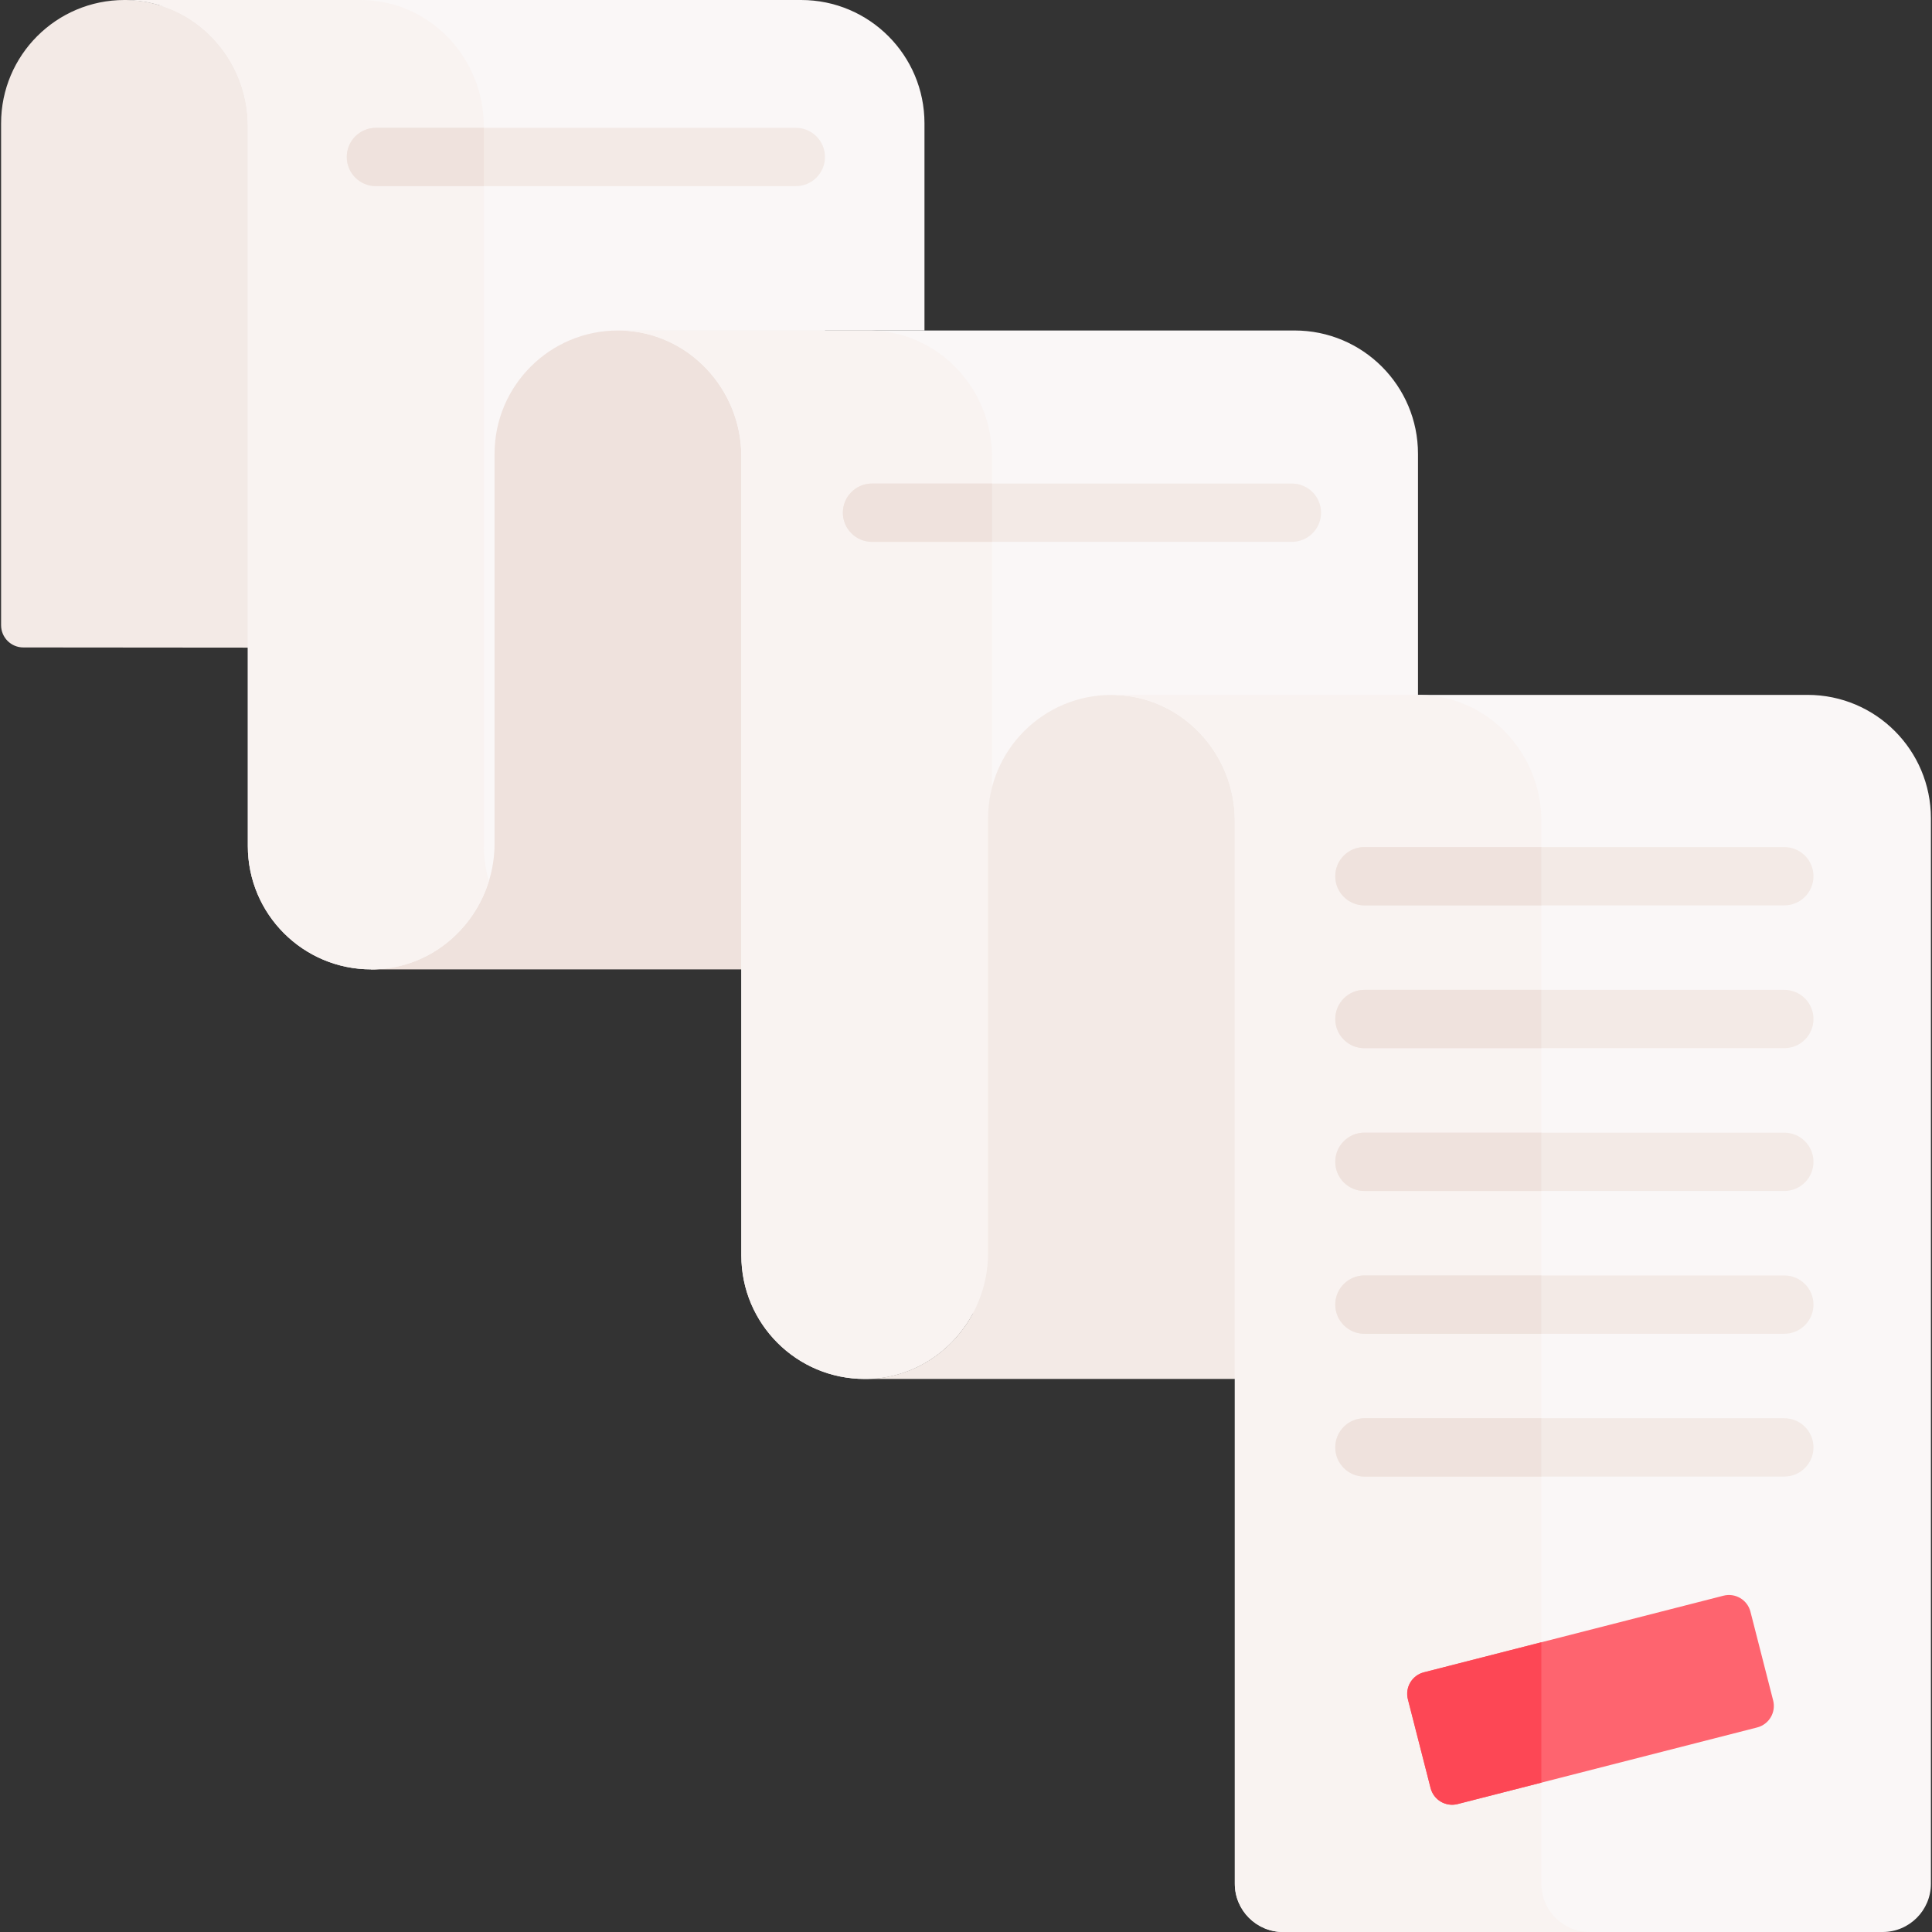<svg id="Capa_1" enable-background="new 0 0 496.9 496.9" height="512" viewBox="0 0 496.9 496.9" width="512" xmlns="http://www.w3.org/2000/svg"><rect x="0" y="0" width="496.9" height="496.9" fill="#333333" stroke="none"/><path d="m60.625 4.543-19.535-3.194c-2.6-.794-5.343-1.262-8.19-1.339-.3-.01-.59-.01-.89-.01-17.52 0-31.73 14.21-31.73 31.73v129.07c0 3.16 2.56 5.72 5.72 5.72l57.74.05h43.182v-148.138z" fill="#f3eae6"/><g><g id="XMLID_402_"><g><path d="m212.18 97.108v-27.266h-116.71v179.478h95.2s39.507 4.998 39.507-.505 0-143.571 0-143.571z" fill="#efe2dd"/><path d="m332.97 85h-95.2-78.83c.3 0 .59 0 .89.01 17.28.47 30.84 15.09 30.84 32.38v131.93 73.61c0 17.52 14.21 31.73 31.73 31.73.3 0 .59 0 .89-.01 11.693-.318 21.676-7.12 26.914-16.84h114.496v-159.09-61.99c0-17.53-14.21-31.73-31.73-31.73z" fill="#faf7f7"/><path d="m255.13 322.93v-73.61-131.93c0-17.29-13.56-31.91-30.84-32.38-.3-.01-.59-.01-.89-.01h-64.46c.3 0 .59 0 .89.01 17.28.47 30.84 15.09 30.84 32.38v131.93 73.61c0 17.52 14.21 31.73 31.73 31.73.3 0 .59 0 .89-.01 11.693-.318 21.676-7.12 26.914-16.84h8.633c-2.363-4.439-3.707-9.502-3.707-14.88z" fill="#f9f3f1"/><path d="m288.903 178.882c-.712-.069-1.428-.122-2.153-.142-.3-.01-.59-.01-.89-.01-17.52 0-31.73 14.2-31.73 31.73v111.81c0 17.29-13.56 31.91-30.84 32.38-.3.01-.59.01-.89.01h95.19 40.911v-171.187z" fill="#f3eae6"/><path d="m285.86 178.72h78.84 100.19c17.53 0 31.73 14.21 31.73 31.74v274.02c0 6.86-5.56 12.42-12.41 12.42h-154.2c-6.86 0-12.42-5.56-12.42-12.42v-129.82-143.54c0-17.29-13.55-31.91-30.84-32.38-.3-.01-.59-.01-.89-.01z" fill="#faf7f7"/><path d="m396.43 484.48v-129.82-143.54c0-17.29-13.55-31.91-30.84-32.38-.3-.01-.59-.01-.89-.01v-.01h-78.84v.01c.3 0 .59 0 .89.01 17.29.47 30.84 15.09 30.84 32.38v143.54 129.82c0 6.86 5.56 12.42 12.42 12.42h78.84c-6.86 0-12.42-5.56-12.42-12.42z" fill="#f9f3f1"/><path d="m237.77 31.73v53.27h-78.83c-17.53 0-31.74 14.21-31.74 31.73v100.2c0 17.29-13.55 31.91-30.84 32.38-.3.01-.59.01-.89.01-17.52 0-31.73-14.21-31.73-31.73v-51.02-134.18c0-17.29-13.55-31.91-30.84-32.38-.3-.01-.59-.01-.89-.01h174.03c17.53 0 31.73 14.2 31.73 31.73z" fill="#faf7f7"/><path d="m124.432 217.59v-51.02-134.18c0-17.29-13.55-31.91-30.84-32.38-.299-.01-.589-.01-.89-.01h-60.692c.3 0 .59 0 .89.01 17.29.47 30.84 15.09 30.84 32.38v134.18 51.02c0 17.52 14.21 31.73 31.73 31.73.3 0 .59 0 .89-.01 13.938-.379 25.441-9.956 29.378-22.712-.845-2.857-1.306-5.878-1.306-9.008z" fill="#f9f3f1"/></g></g><path d="m451.932 444.291-77.049 19.705c-3.053.781-6.161-1.061-6.941-4.114l-5.839-22.831c-.781-3.053 1.061-6.161 4.114-6.941l77.049-19.705c3.053-.781 6.161 1.061 6.941 4.114l5.839 22.831c.78 3.052-1.062 6.16-4.114 6.941z" fill="#fe646f"/><path d="m366.217 430.11c-3.053.781-4.895 3.888-4.114 6.941l5.839 22.831c.781 3.053 3.889 4.895 6.942 4.114l21.547-5.51v-36.103z" fill="#fd4755"/><g><path d="m458.916 232.862h-107.991c-4.143 0-7.5-3.358-7.5-7.5s3.357-7.5 7.5-7.5h107.991c4.143 0 7.5 3.358 7.5 7.5s-3.357 7.5-7.5 7.5z" fill="#f3eae6"/></g><path d="m350.925 217.862c-4.143 0-7.5 3.358-7.5 7.5s3.357 7.5 7.5 7.5h45.505v-15z" fill="#efe2dd"/><g><path d="m332.27 139.36h-107.991c-4.142 0-7.5-3.358-7.5-7.5s3.358-7.5 7.5-7.5h107.991c4.143 0 7.5 3.358 7.5 7.5s-3.358 7.5-7.5 7.5z" fill="#f3eae6"/></g><path d="m224.279 124.36c-4.142 0-7.5 3.358-7.5 7.5s3.358 7.5 7.5 7.5h30.851v-15z" fill="#efe2dd"/><g><path d="m204.68 47.874h-107.991c-4.142 0-7.5-3.358-7.5-7.5s3.358-7.5 7.5-7.5h107.991c4.142 0 7.5 3.358 7.5 7.5s-3.358 7.5-7.5 7.5z" fill="#f3eae6"/></g><path d="m96.689 32.874c-4.142 0-7.5 3.358-7.5 7.5s3.358 7.5 7.5 7.5h27.744v-15z" fill="#efe2dd"/><g><path d="m458.916 269.588h-107.991c-4.143 0-7.5-3.358-7.5-7.5s3.357-7.5 7.5-7.5h107.991c4.143 0 7.5 3.358 7.5 7.5s-3.357 7.5-7.5 7.5z" fill="#f3eae6"/></g><path d="m350.925 254.588c-4.143 0-7.5 3.358-7.5 7.5s3.357 7.5 7.5 7.5h45.505v-15z" fill="#efe2dd"/><g><path d="m458.916 306.314h-107.991c-4.143 0-7.5-3.358-7.5-7.5s3.357-7.5 7.5-7.5h107.991c4.143 0 7.5 3.358 7.5 7.5s-3.357 7.5-7.5 7.5z" fill="#f3eae6"/></g><path d="m350.925 291.314c-4.143 0-7.5 3.358-7.5 7.5s3.357 7.5 7.5 7.5h45.505v-15z" fill="#efe2dd"/><g><path d="m458.916 343.04h-107.991c-4.143 0-7.5-3.358-7.5-7.5s3.357-7.5 7.5-7.5h107.991c4.143 0 7.5 3.358 7.5 7.5s-3.357 7.5-7.5 7.5z" fill="#f3eae6"/></g><path d="m350.925 328.04c-4.143 0-7.5 3.358-7.5 7.5s3.357 7.5 7.5 7.5h45.505v-15z" fill="#efe2dd"/><g><path d="m458.916 379.765h-107.991c-4.143 0-7.5-3.358-7.5-7.5s3.357-7.5 7.5-7.5h107.991c4.143 0 7.5 3.358 7.5 7.5s-3.357 7.5-7.5 7.5z" fill="#f3eae6"/></g><path d="m350.925 364.765c-4.143 0-7.5 3.358-7.5 7.5s3.357 7.5 7.5 7.5h45.505v-15z" fill="#efe2dd"/></g></svg>